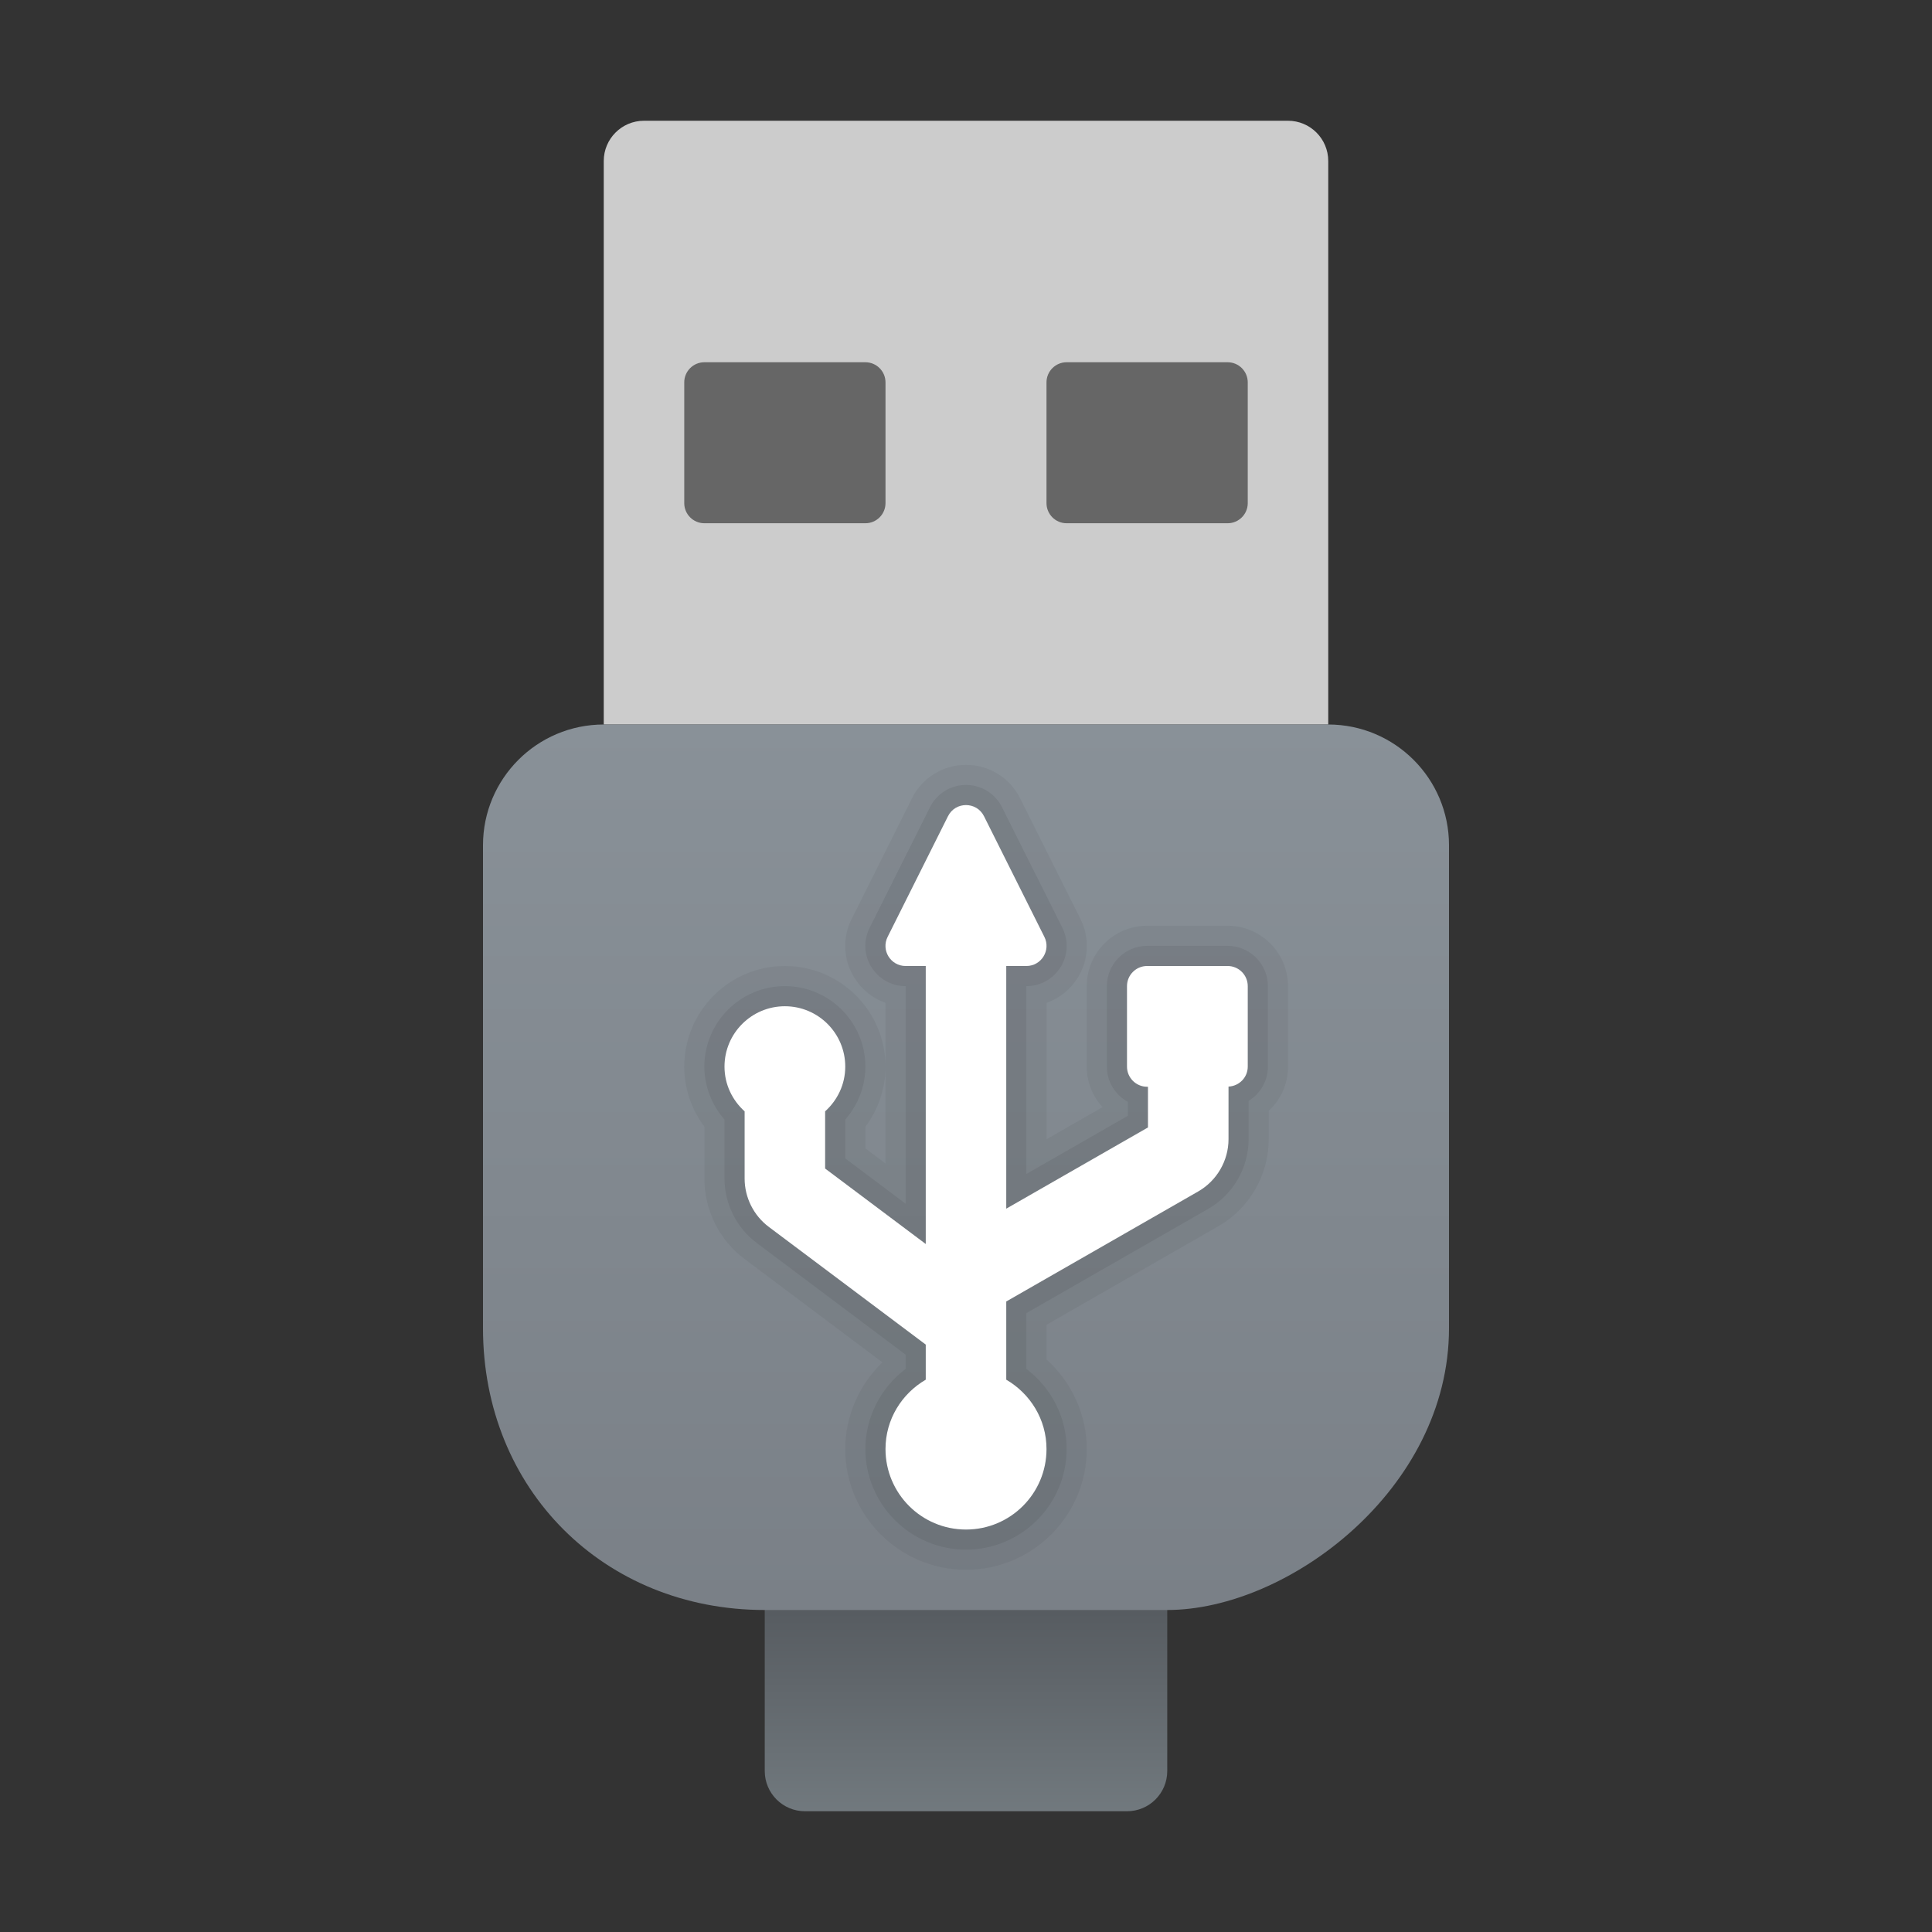 <svg xmlns="http://www.w3.org/2000/svg" viewBox="0 0 48 48"><rect x="0" y="0" width="48" height="48" fill="#333333" stroke="none"/><linearGradient id="ai7TYoGKKV0P96y7OYjj7a" x1="24" x2="24" y1="480.63" y2="485.928" gradientTransform="matrix(1 0 0 -1 0 526)" gradientUnits="userSpaceOnUse"><stop offset="0" stop-color="#737b80"/><stop offset="1" stop-color="#575c61"/></linearGradient><path fill="url(#ai7TYoGKKV0P96y7OYjj7a)" d="M19,44c0,0.553,0.448,1,1,1h8c0.553,0,1-0.447,1-1v-5H19V44z"/><path fill="#ccc" d="M16,3h16c0.552,0,1,0.448,1,1v14H15V4C15,3.448,15.448,3,16,3z"/><linearGradient id="ai7TYoGKKV0P96y7OYjj7b" x1="24" x2="24" y1="508.055" y2="483.501" gradientTransform="matrix(1 0 0 -1 0 526)" gradientUnits="userSpaceOnUse"><stop offset="0" stop-color="#899198"/><stop offset="1" stop-color="#787e85"/></linearGradient><path fill="url(#ai7TYoGKKV0P96y7OYjj7b)" d="M36,21c0-1.656-1.344-3-3-3H15c-1.657,0-3,1.344-3,3v12c0,4,3,7,7,7h10c3,0,7-3,7-7V21z"/><path fill="#666" d="M17.5,9h4C21.776,9,22,9.224,22,9.5v3c0,0.276-0.224,0.5-0.5,0.5h-4c-0.276,0-0.5-0.224-0.5-0.5v-3	C17,9.224,17.224,9,17.5,9z"/><path fill="#666" d="M26.5,9h4C30.776,9,31,9.224,31,9.5v3c0,0.276-0.224,0.5-0.5,0.5h-4c-0.276,0-0.5-0.224-0.5-0.5v-3	C26,9.224,26.224,9,26.5,9z"/><path d="M24,39c-1.654,0-3-1.346-3-3c0-0.809,0.34-1.59,0.922-2.153l-3.421-2.566	c-0.627-0.467-1.001-1.215-1.001-2v-1.29C17.177,27.56,17,27.038,17,26.5c0-1.378,1.121-2.5,2.5-2.5s2.5,1.122,2.5,2.5	c0,0.538-0.177,1.06-0.5,1.492v0.54l0.5,0.375v-3.991c-0.317-0.111-0.592-0.329-0.775-0.626c-0.276-0.446-0.301-0.992-0.066-1.46	l1.5-2.998c0.256-0.512,0.771-0.829,1.342-0.829s1.086,0.317,1.342,0.829l1.5,2.998c0.234,0.469,0.21,1.015-0.066,1.46	c-0.184,0.297-0.458,0.514-0.775,0.626v3.388l1.391-0.797C27.144,27.235,27,26.878,27,26.5v-2c0-0.827,0.673-1.5,1.5-1.5h2	c0.827,0,1.5,0.673,1.5,1.5v2c0,0.424-0.175,0.817-0.479,1.097V28.3c0,0.896-0.482,1.727-1.26,2.17L26,32.914v0.861	c0.63,0.566,1,1.38,1,2.225C27,37.654,25.654,39,24,39z" opacity=".05"/><path d="M24,38.5c-1.379,0-2.5-1.122-2.5-2.5c0-0.782,0.377-1.52,1-1.99v-0.354l-3.699-2.775	C18.3,30.507,18,29.909,18,29.281v-1.466c-0.32-0.364-0.5-0.832-0.5-1.315c0-1.103,0.897-2,2-2s2,0.897,2,2	c0,0.483-0.18,0.951-0.5,1.315v0.966l1.5,1.125V24.5c-0.349,0-0.667-0.177-0.851-0.474c-0.184-0.297-0.2-0.661-0.044-0.973	l1.5-2.998c0.171-0.341,0.514-0.553,0.895-0.553s0.724,0.211,0.895,0.553l1.5,2.998c0.156,0.313,0.14,0.677-0.044,0.974	C26.167,24.323,25.849,24.5,25.5,24.5v4.667l2.521-1.445v-0.347C27.708,27.203,27.5,26.875,27.5,26.5v-2c0-0.551,0.448-1,1-1h2	c0.552,0,1,0.449,1,1v2c0,0.36-0.19,0.675-0.479,0.851v0.95c0,0.716-0.386,1.381-1.008,1.736L25.5,32.624v1.386	c0.623,0.47,1,1.208,1,1.99C26.5,37.378,25.379,38.5,24,38.5z" opacity=".07"/><path fill="#fff" d="M30.5,24h-2c-0.276,0-0.5,0.224-0.5,0.5v2c0,0.276,0.224,0.5,0.5,0.5h0.021v1.011L25,30.029V24h0.5	c0.372,0,0.614-0.391,0.447-0.724l-1.5-2.998c-0.184-0.368-0.71-0.368-0.894,0l-1.5,2.998C21.886,23.609,22.128,24,22.5,24H23v6.907	l-2.5-1.875v-1.421c0.305-0.275,0.5-0.668,0.5-1.111c0-0.828-0.672-1.5-1.5-1.5S18,25.672,18,26.5c0,0.443,0.195,0.836,0.5,1.111	v1.671c0,0.47,0.225,0.919,0.601,1.2L23,33.406v0.872c-0.595,0.346-1,0.984-1,1.723c0,1.105,0.895,2,2,2s2-0.895,2-2	c0-0.738-0.405-1.376-1-1.723v-1.943l4.766-2.732c0.467-0.267,0.756-0.766,0.756-1.302v-1.305C30.787,26.984,31,26.768,31,26.5v-2	C31,24.224,30.776,24,30.5,24z"/></svg>